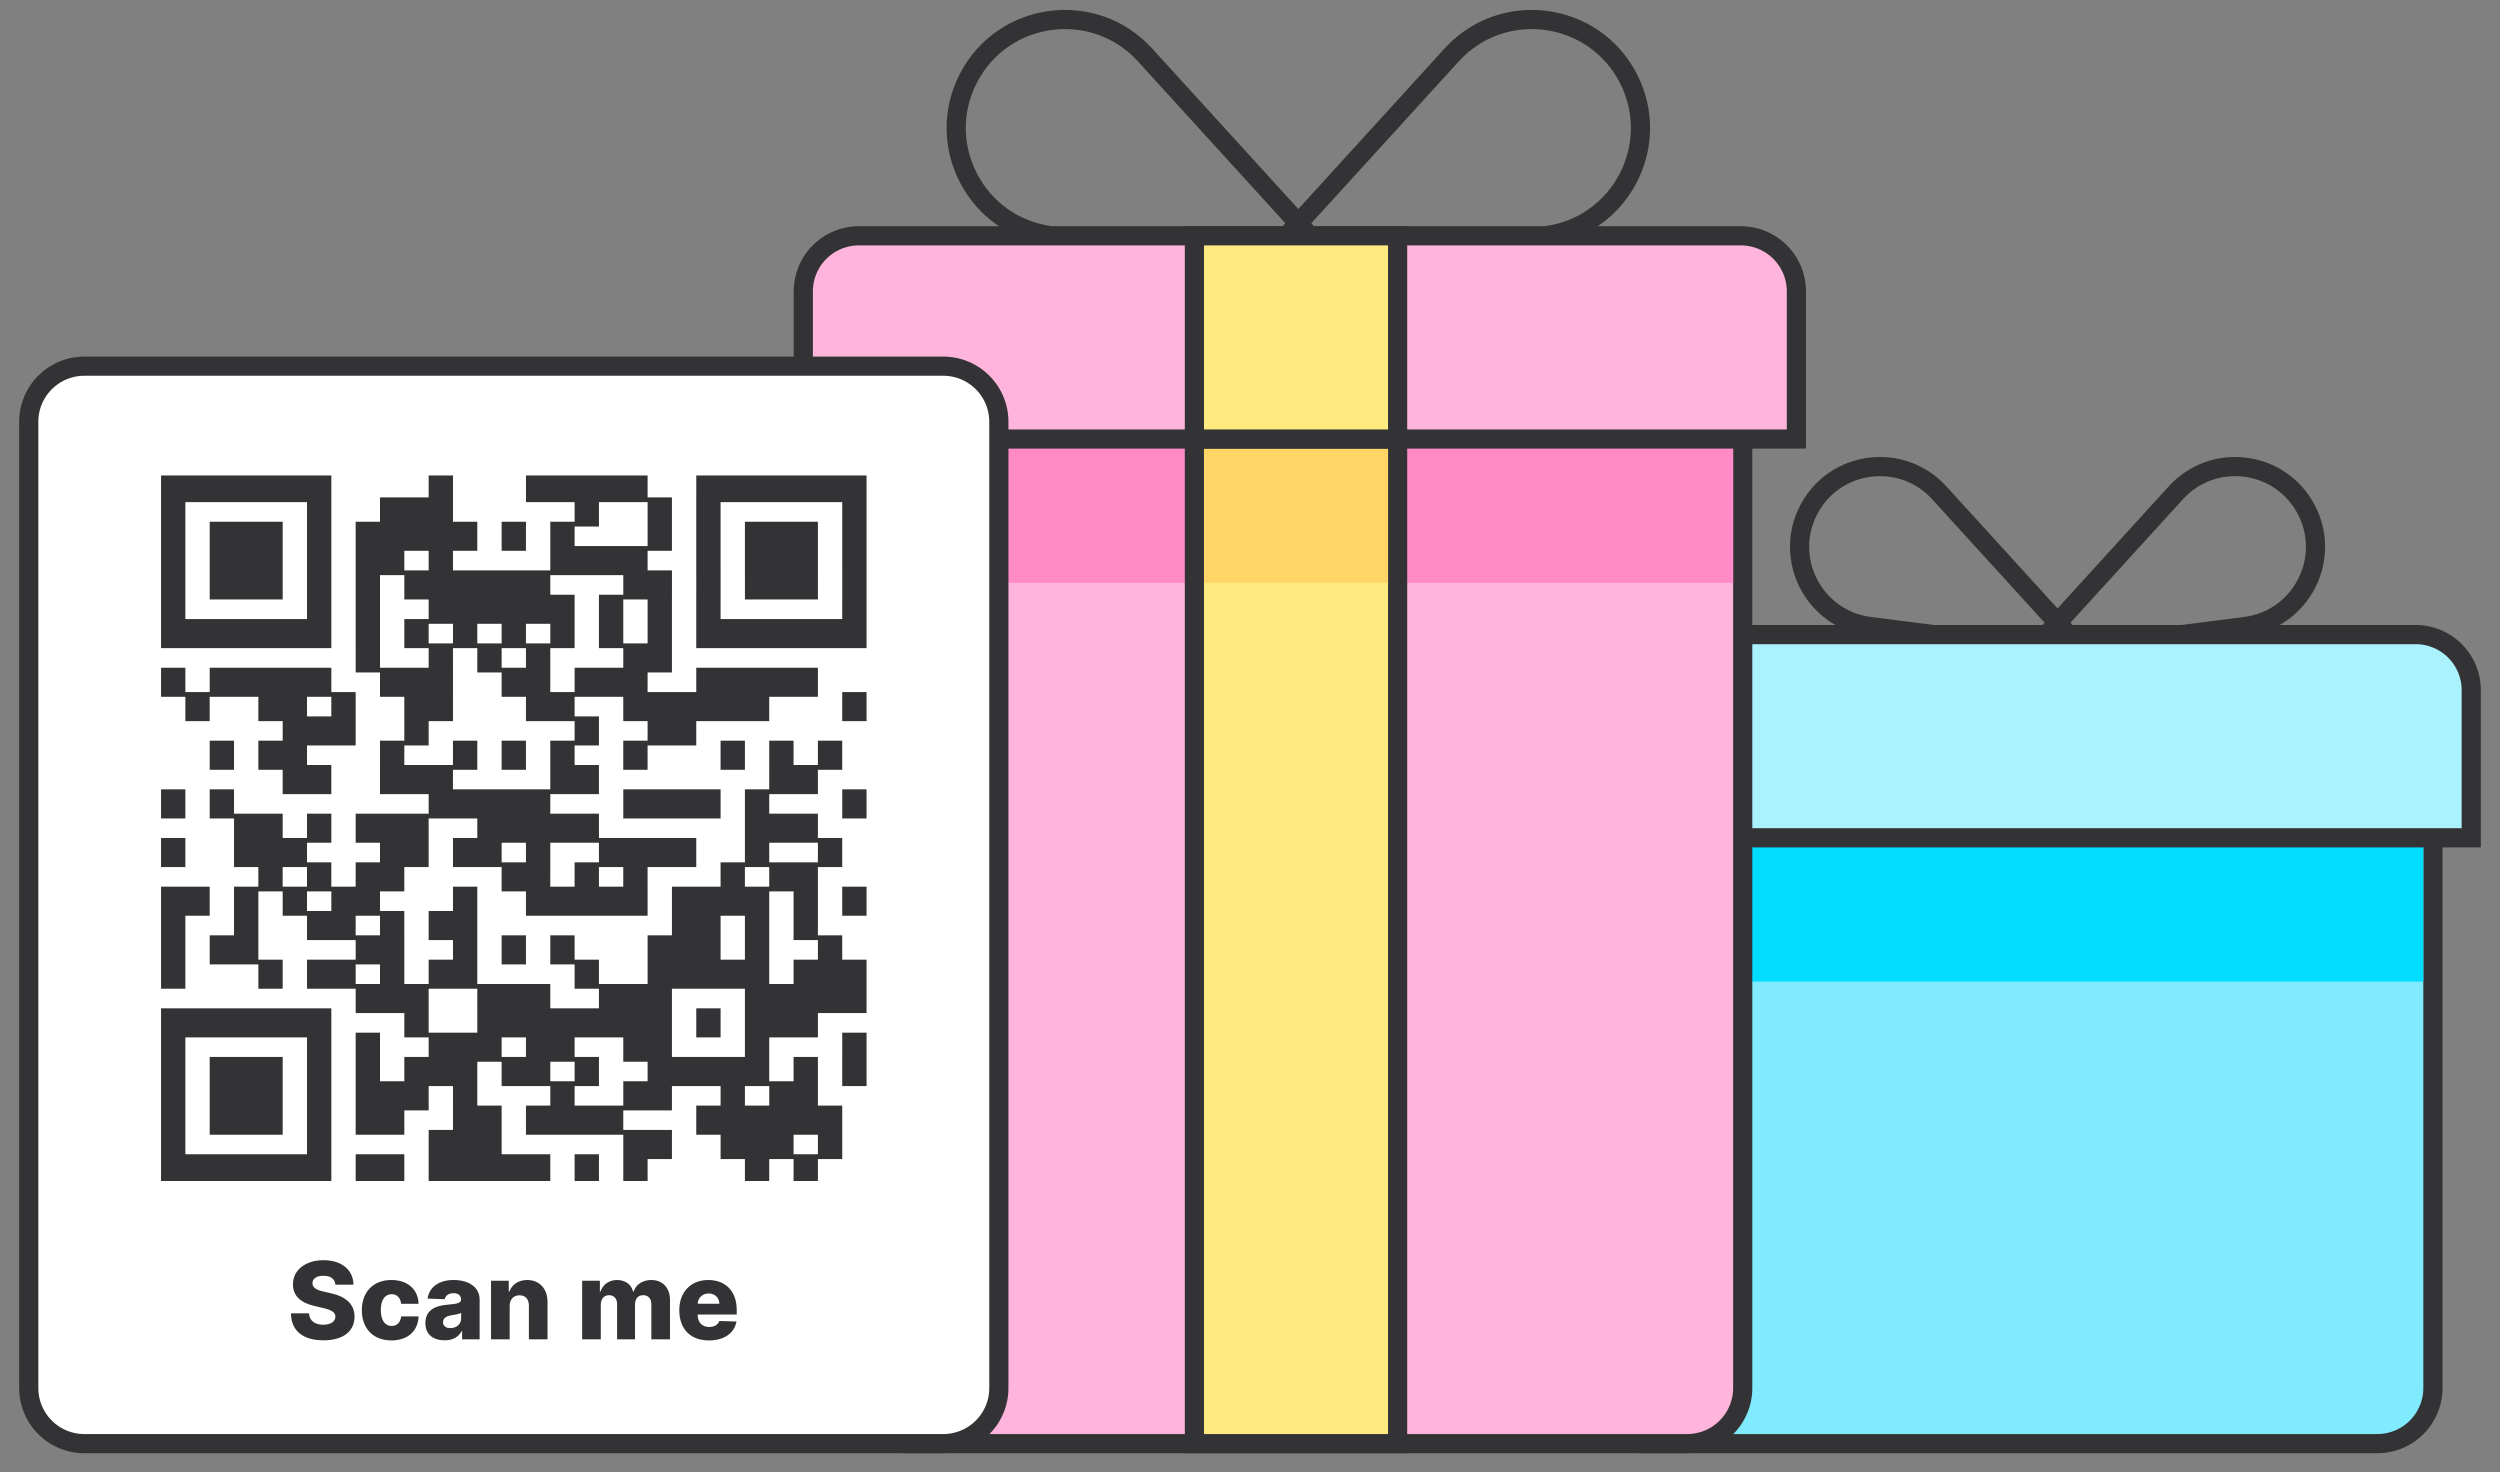 <svg width="326" height="192" fill="none" xmlns="http://www.w3.org/2000/svg"><rect width="100%" height="100%" fill="#808080" stroke="none"/><g clip-path="url(#a)"><path d="M172.572 32.7c.904.991.082 2.571-1.249 2.402l-34.258-4.362c-9.767-1.244-15.312-11.832-10.771-20.568 4.54-8.737 16.392-10.283 23.022-3.004l23.256 25.531Z" stroke="#333336" stroke-width="2.5"/><path d="M214 100.75a7.25 7.25 0 0 0-7.25 7.25v73a7.25 7.25 0 0 0 7.25 7.25h96a7.25 7.25 0 0 0 7.25-7.25v-73a7.25 7.25 0 0 0-7.25-7.25h-96Z" fill="#80EBFF" stroke="#333336" stroke-width="2.5"/><path d="M166.035 32.7c-.903.991-.082 2.571 1.249 2.402l34.259-4.362c9.767-1.244 15.311-11.832 10.771-20.568-4.541-8.737-16.393-10.283-23.023-3.004l-23.256 25.531ZM270.569 83.683c.5.548.046 1.423-.691 1.33l-26.061-3.32c-7.223-.919-11.323-8.75-7.965-15.21 3.358-6.461 12.123-7.605 17.026-2.222l17.691 19.422Z" stroke="#333336" stroke-width="2.5"/><path d="M266.039 83.683c-.5.548-.046 1.423.691 1.33l26.06-3.32c7.223-.919 11.324-8.75 7.966-15.21-3.358-6.461-12.123-7.605-17.027-2.222l-17.69 19.422Z" stroke="#333336" stroke-width="2.5"/><path fill="#0DF" d="M316 108h-88v20h88z"/><path d="M194 109.25h-1.25V90a7.25 7.25 0 0 1 7.25-7.25h115a7.25 7.25 0 0 1 7.25 7.25v19.25H194Z" fill="#ABF2FF" stroke="#333336" stroke-width="2.5"/><path d="M112 55.75h-1.25V181a7.25 7.25 0 0 0 7.25 7.25h102a7.25 7.25 0 0 0 7.25-7.25V55.75H112Z" fill="#FFB4DC" stroke="#333336" stroke-width="2.5"/><path fill="#FF8AC6" d="M226 56h-45v20h45zM112 56h69v20h-69z"/><path fill="#FFEA80" stroke="#333336" stroke-width="2.5" d="M155.75 54.75h26.5v133.5h-26.5z"/><path fill="#FFD567" d="M157 56h24v20h-24z"/><path d="M106 57.25h-1.25V38a7.25 7.25 0 0 1 7.25-7.25h115a7.25 7.25 0 0 1 7.25 7.25v19.25H106Z" fill="#FFB4DC" stroke="#333336" stroke-width="2.5"/><path fill="#FFEA80" stroke="#333336" stroke-width="2.5" d="M155.75 57.25h26.5v-26.5h-26.5z"/><path d="M11 47.75A7.25 7.25 0 0 0 3.75 55v126a7.25 7.25 0 0 0 7.25 7.25h112a7.25 7.25 0 0 0 7.25-7.25V55a7.25 7.25 0 0 0-7.25-7.25H11Z" fill="#fff" stroke="#333336" stroke-width="2.5"/><path d="M43.736 167.518c-.065-.726-.592-1.158-1.551-1.158-.955 0-1.432.403-1.437.959-.02.607.567.915 1.492 1.114l.875.199c2.008.442 3.107 1.437 3.117 3.062-.01 1.934-1.512 3.083-4.047 3.083-2.56 0-4.216-1.139-4.246-3.52h2.357c.054.979.77 1.486 1.86 1.486.988 0 1.57-.432 1.58-1.054-.01-.571-.512-.875-1.63-1.133l-1.065-.249c-1.76-.402-2.843-1.272-2.838-2.819-.015-1.894 1.66-3.162 3.987-3.162 2.366 0 3.883 1.288 3.903 3.192h-2.357Zm7.303 7.274c-2.416 0-3.858-1.606-3.858-3.938 0-2.341 1.452-3.942 3.853-3.942 2.123 0 3.495 1.223 3.55 3.102h-2.272c-.094-.781-.547-1.253-1.243-1.253-.85 0-1.412.721-1.412 2.068 0 1.358.557 2.078 1.412 2.078.666 0 1.154-.442 1.243-1.252h2.272c-.065 1.889-1.397 3.137-3.545 3.137Zm6.942-.015c-1.462 0-2.51-.736-2.51-2.247 0-1.691 1.292-2.263 2.838-2.392 1.303-.114 1.81-.214 1.81-.681v-.025c0-.512-.378-.8-.975-.8-.641 0-1.044.298-1.148.785l-2.242-.079c.194-1.392 1.357-2.426 3.41-2.426 1.944 0 3.38.929 3.38 2.545v5.19h-2.286v-1.063h-.06c-.417.78-1.153 1.193-2.217 1.193Zm.75-1.591c.776 0 1.403-.507 1.403-1.253v-.726c-.274.144-.83.244-1.283.308-.691.105-1.079.403-1.079.895 0 .507.398.776.96.776Zm7.731-2.894v4.355h-2.43v-7.636h2.311v1.402h.085c.338-.93 1.193-1.501 2.321-1.501 1.606 0 2.655 1.148 2.65 2.868v4.867h-2.43v-4.389c.004-.846-.453-1.353-1.224-1.353-.77 0-1.278.517-1.283 1.387Zm9.45 4.355v-7.636h2.312v1.402h.084c.319-.93 1.114-1.501 2.158-1.501 1.06 0 1.88.586 2.083 1.501h.08c.283-.91 1.173-1.501 2.302-1.501 1.441 0 2.436.979 2.436 2.595v5.14h-2.431v-4.583c0-.761-.438-1.174-1.054-1.174-.672 0-1.074.468-1.074 1.199v4.558H80.47v-4.608c0-.706-.418-1.149-1.049-1.149-.636 0-1.079.483-1.079 1.238v4.519h-2.43Zm16.53.145c-2.4 0-3.862-1.487-3.862-3.933 0-2.366 1.481-3.947 3.788-3.947 2.168 0 3.699 1.382 3.699 3.897v.607h-5.09v.065c0 .934.576 1.556 1.51 1.556.637 0 1.134-.274 1.323-.781l2.232.065c-.278 1.501-1.596 2.471-3.6 2.471Zm-1.466-4.788h2.829c-.01-.781-.587-1.337-1.387-1.337-.806 0-1.407.576-1.442 1.337Z" fill="#333336"/><g clip-path="url(#b)"><path d="M21 62h92v92H21V62Z" fill="#fff"/><path d="M21 63.586h22.207Zm34.897 0h3.172Zm12.69 0h15.861Zm22.206 0H113ZM21 66.76h3.172Zm19.035 0h3.172Zm9.517 0h9.517Zm25.379 0h3.172Zm9.517 0h3.173Zm6.345 0h3.172Zm19.035 0H113ZM21 69.93h3.172Zm6.345 0h9.517Zm12.69 0h3.172Zm6.344 0h15.862Zm19.035 0h3.172Zm6.345 0h3.172Zm12.69 0h3.172Zm6.344 0h3.172Zm6.345 0h9.517Zm12.69 0H113ZM21 73.104h3.172Zm6.345 0h9.517Zm12.69 0h3.172Zm6.344 0h6.345Zm9.518 0h3.172Zm15.862 0h12.69Zm19.034 0h3.172Zm6.345 0h9.517Zm12.69 0H113ZM21 76.276h3.172Zm6.345 0h9.517Zm12.69 0h3.172Zm6.344 0h3.173Zm6.345 0H71.76Zm28.552 0h6.345Zm9.517 0h3.172Zm6.345 0h9.517Zm12.69 0H113ZM21 79.448h3.172Zm19.035 0h3.172Zm6.344 0h3.173Zm9.518 0H74.93Zm22.206 0h3.173Zm6.345 0h3.173Zm6.345 0h3.172Zm19.035 0H113ZM21 82.621h22.207Zm25.38 0h3.172Zm6.344 0h3.173Zm6.345 0h3.172Zm6.345 0h3.172Zm6.345 0h3.172Zm6.344 0h3.173Zm6.345 0h3.173Zm6.345 0H113ZM46.38 85.793h3.173Zm9.518 0h3.172Zm6.344 0h3.173Zm6.345 0h3.173Zm12.69 0h6.345ZM21 88.966h3.172Zm6.345 0h15.862Zm22.207 0h9.517Zm15.862 0h6.345Zm9.517 0h9.517Zm15.862 0h15.862Zm-66.62 3.172h3.172Zm9.517 0h6.345Zm9.517 0h3.172Zm9.517 0h6.345Zm15.862 0h6.345Zm12.69 0h19.034Zm28.552 0H113Zm-72.966 3.173h9.517Zm15.862 0h3.173Zm22.207 0h3.172Zm9.517 0h6.345Zm-57.103 3.172h3.172Zm6.345 0h6.345Zm15.862 0h3.172Zm9.517 0h3.172Zm6.345 0h3.172Zm6.345 0h3.172Zm9.517 0h3.172Zm12.69 0h3.172Zm6.344 0h3.173Zm6.345 0h3.173Zm-69.793 3.172h6.345Zm12.69 0h9.517Zm22.207 0h6.344Zm28.551 0h6.345ZM21 104.828h3.172Zm6.345 0h3.172Zm28.552 0h15.862Zm25.379 0h12.69Zm15.862 0h3.172Zm12.69 0H113ZM30.518 108h6.344Zm9.517 0h3.172Zm6.344 0h9.518Zm15.862 0h15.862Zm34.897 0h9.517ZM21 111.173h3.172Zm9.517 0h9.518Zm19.035 0h6.345Zm9.517 0h6.345Zm9.517 0h3.173Zm9.517 0h12.69Zm19.035 0h3.172Zm9.517 0h3.173Zm-72.965 3.172h3.172Zm6.345 0h3.172Zm6.344 0h6.345Zm19.035 0h6.345Zm9.517 0h3.172Zm6.345 0h3.172Zm12.69 0h3.172Zm6.344 0h6.345ZM21 117.517h6.345Zm9.517 0h3.173Zm6.345 0h3.172Zm6.345 0h6.345Zm15.862 0h3.172Zm9.517 0h15.862Zm19.035 0h12.689Zm15.862 0h3.172Zm6.345 0H113ZM21 120.69h3.172Zm9.517 0h3.173Zm9.518 0h6.344Zm9.517 0h3.172Zm6.345 0h6.344Zm31.724 0h6.345Zm9.517 0h3.172Zm6.345 0h3.172ZM21 123.862h3.172Zm6.345 0h6.345Zm19.034 0h6.345Zm12.69 0h3.172Zm6.345 0h3.172Zm6.345 0h3.172Zm12.69 0h9.517Zm12.689 0h3.172Zm9.517 0h3.173ZM21 127.035h3.172Zm12.69 0h3.172Zm6.345 0h6.344Zm9.517 0h3.172Zm6.345 0h6.344Zm19.034 0h3.172Zm9.517 0h15.862Zm19.035 0H113Zm-57.104 3.172h9.518Zm15.862 0h9.518Zm15.862 0h9.518Zm19.035 0H113ZM21 133.38h22.207Zm31.724 0h3.173Zm9.517 0h25.38Zm28.552 0h3.172Zm6.345 0h9.517ZM21 136.552h3.172Zm19.035 0h3.172Zm6.344 0h3.173Zm9.518 0h9.517Zm12.69 0h6.344Zm12.689 0h6.345Zm15.862 0h3.172Zm12.69 0H113ZM21 139.724h3.172Zm6.345 0h9.517Zm12.69 0h3.172Zm6.344 0h3.173Zm6.345 0h9.517Zm12.69 0h6.345Zm9.517 0h3.172Zm9.517 0h15.862Zm19.035 0h3.172Zm6.345 0H113ZM21 142.897h3.172Zm6.345 0h9.517Zm12.69 0h3.172Zm6.344 0h9.518Zm12.69 0h3.172Zm12.69 0h3.172Zm9.517 0h6.345Zm12.69 0h3.172Zm6.344 0h6.345ZM21 146.069h3.172Zm6.345 0h9.517Zm12.69 0h3.172Zm6.344 0h6.345Zm12.69 0h6.345Zm9.517 0h12.69Zm22.207 0h19.035ZM21 149.242h3.172Zm19.035 0h3.172Zm15.862 0h9.517Zm25.379 0h6.345Zm12.69 0h9.517Zm12.689 0h3.173ZM21 152.414h22.207Zm25.38 0h6.344Zm9.517 0h15.862Zm19.034 0h3.172Zm6.345 0h3.172Zm15.862 0h3.172Zm6.345 0h3.172Z" fill="#333336"/><path d="M21 63.586h22.207m12.69 0h3.172m9.517 0h15.862m6.345 0H113M21 66.76h3.172m15.863 0h3.172m6.345 0h9.517m15.862 0h3.172m6.345 0h3.173m3.172 0h3.172m15.863 0H113M21 69.93h3.172m3.173 0h9.517m3.172 0h3.173m3.172 0h15.862m3.173 0h3.172m3.173 0h3.172m9.517 0h3.173m3.172 0h3.172m3.173 0h9.517m3.173 0H113m-92 3.173h3.172m3.173 0h9.517m3.172 0h3.173m3.172 0h6.345m3.173 0h3.172m12.69 0h12.69m6.344 0h3.172m3.173 0h9.517m3.173 0H113m-92 3.172h3.172m3.173 0h9.517m3.172 0h3.173m3.172 0h3.173m3.172 0H71.76m9.517 0h6.345m3.172 0h3.172m3.173 0h9.517m3.173 0H113m-92 3.172h3.172m15.863 0h3.172m3.172 0h3.173m6.345 0H74.93m3.172 0h3.173m3.172 0h3.173m3.172 0h3.172m15.863 0H113m-92 3.173h22.207m3.172 0h3.173m3.172 0h3.173m3.172 0h3.172m3.173 0h3.172m3.173 0h3.172m3.172 0h3.173m3.172 0h3.173m3.172 0H113m-66.62 3.172h3.172m6.345 0h3.172m3.172 0h3.173m3.172 0h3.173m9.517 0h6.345M21 88.966h3.172m3.173 0h15.862m6.345 0h9.517m6.345 0h6.345m3.172 0h9.517m6.345 0h15.862m-82.483 3.172h3.173m6.345 0h6.345m3.172 0h3.172m6.345 0h6.345m9.517 0h6.345m6.345 0h19.034m9.518 0H113m-76.138 3.173h9.517m6.345 0h3.173m19.034 0h3.172m6.345 0h6.345m-63.448 3.172h3.172m3.173 0h6.345m9.517 0h3.172m6.345 0h3.172m3.173 0h3.172m3.173 0h3.172m6.345 0h3.172m9.518 0h3.172m3.172 0h3.173m3.172 0h3.173m-72.966 3.172h6.345m6.345 0h9.517m12.69 0h6.344m22.207 0h6.345M21 104.828h3.172m3.173 0h3.172m25.38 0h15.862m9.517 0h12.69m3.172 0h3.172m9.518 0H113M30.517 108h6.345m3.172 0h3.173m3.172 0h9.518m6.344 0h15.862m19.035 0h9.517M21 111.173h3.172m6.345 0h9.518m9.517 0h6.345m3.172 0h6.345m3.172 0h3.173m6.344 0h12.69m6.345 0h3.172m6.345 0h3.173m-76.138 3.172h3.172m3.172 0h3.173m3.172 0h6.345m12.69 0h6.345m3.172 0h3.172m3.173 0h3.172m9.518 0h3.172m3.172 0h6.345M21 117.517h6.345m3.172 0h3.173m3.172 0h3.172m3.173 0h6.345m9.517 0h3.172m6.345 0h15.862m3.173 0h12.689m3.173 0h3.172m3.173 0H113m-92 3.173h3.172m6.345 0h3.173m6.345 0h6.344m3.173 0h3.172m3.173 0h6.344m25.38 0h6.345m3.172 0h3.172m3.173 0h3.172M21 123.862h3.172m3.173 0h6.345m12.69 0h6.344m6.345 0h3.172m3.173 0h3.172m3.173 0h3.172m9.517 0h9.518m3.172 0h3.172m6.345 0h3.173M21 127.035h3.172m9.518 0h3.172m3.172 0h6.345m3.173 0h3.172m3.173 0h6.344m12.69 0h3.172m6.345 0h15.862m3.173 0H113m-66.62 3.172h9.517m6.344 0h9.518m6.344 0h9.518m9.517 0H113m-92 3.173h22.207m9.517 0h3.173m6.344 0h25.38m3.172 0h3.172m3.173 0h9.517M21 136.552h3.172m15.863 0h3.172m3.172 0h3.173m6.345 0h9.517m3.172 0h6.345m6.345 0h6.345m9.517 0h3.172m9.518 0H113m-92 3.172h3.172m3.173 0h9.517m3.172 0h3.173m3.172 0h3.173m3.172 0h9.517m3.173 0h6.345m3.172 0h3.172m6.345 0h15.862m3.173 0h3.172m3.173 0H113m-92 3.173h3.172m3.173 0h9.517m3.172 0h3.173m3.172 0h9.518m3.172 0h3.172m9.518 0h3.172m6.345 0h6.345m6.345 0h3.172m3.172 0h6.345M21 146.069h3.172m3.173 0h9.517m3.172 0h3.173m3.172 0h6.345m6.345 0h6.345m3.172 0h12.69m9.517 0h19.035M21 149.242h3.172m15.863 0h3.172m12.69 0h9.517m15.862 0h6.345m6.345 0h9.517m3.172 0h3.173M21 152.414h22.207m3.172 0h6.345m3.173 0h15.862m3.172 0h3.172m3.173 0h3.172m12.69 0h3.172m3.173 0h3.172" stroke="#333336" stroke-width="3.793"/></g></g><defs><clipPath id="a"><path fill="#fff" d="M0 0h326v192H0z"/></clipPath><clipPath id="b"><path fill="#fff" transform="translate(21 62)" d="M0 0h92v92H0z"/></clipPath></defs></svg>
